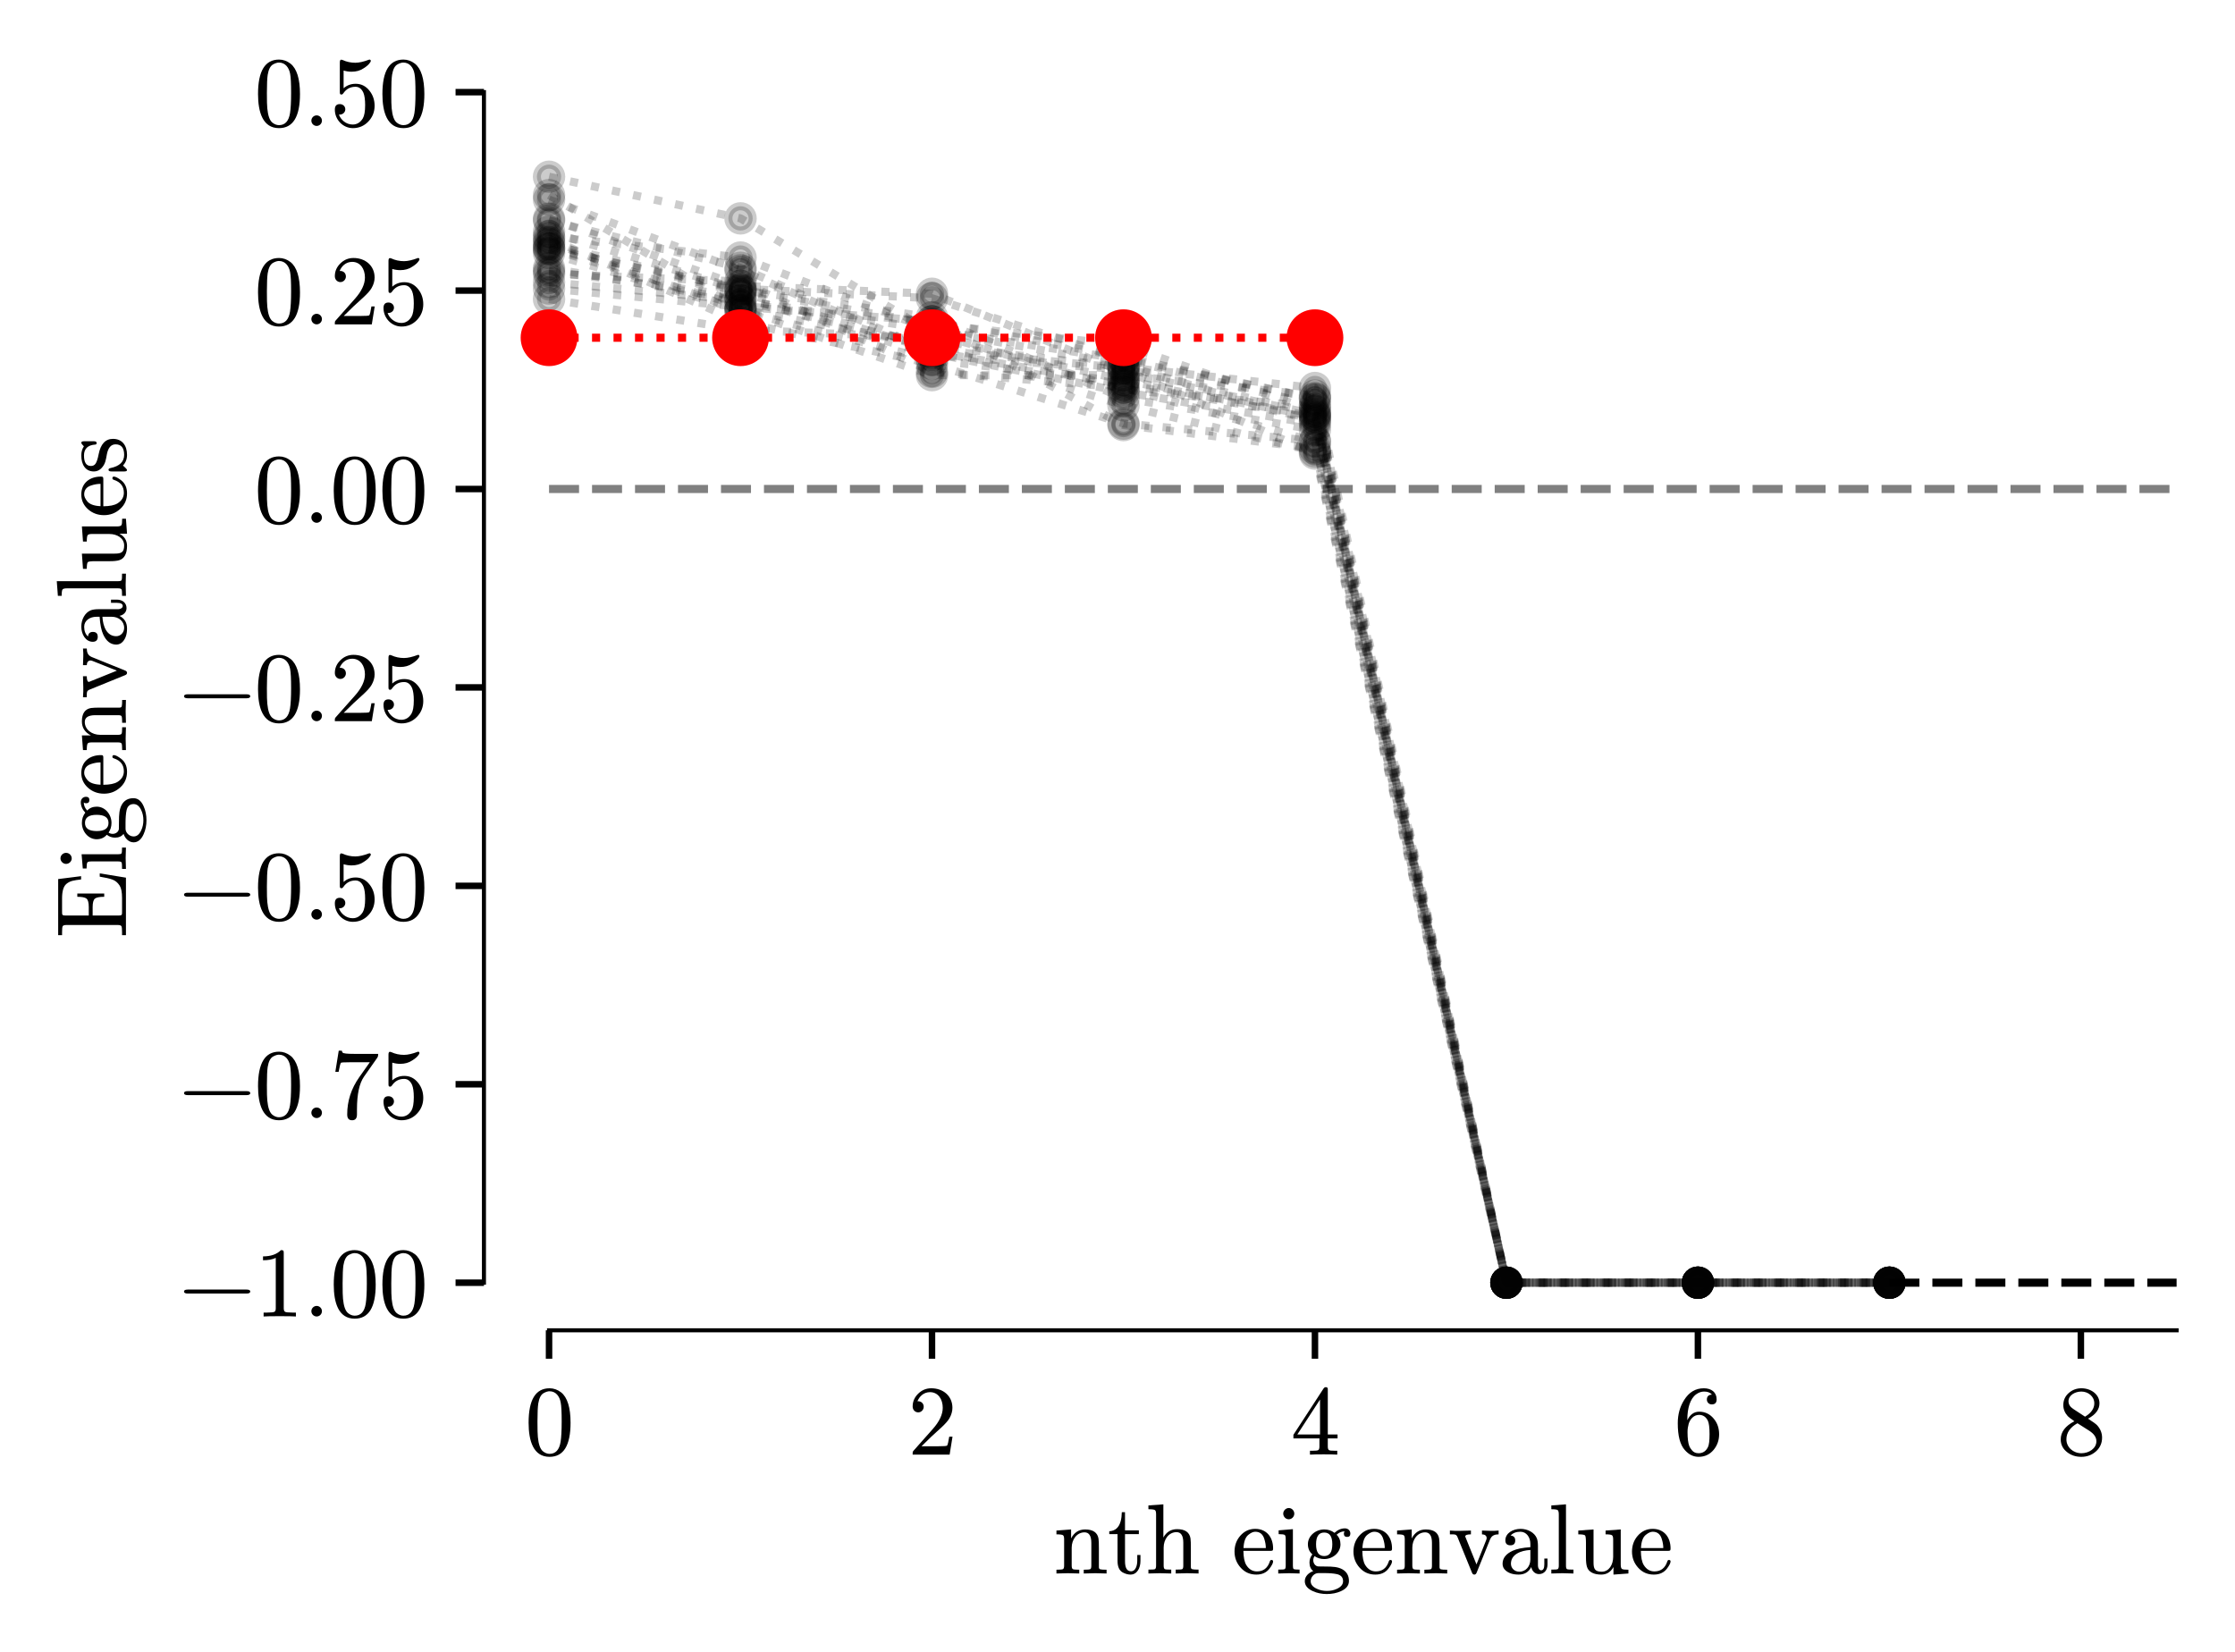 <?xml version="1.0" encoding="utf-8" standalone="no"?>
<!DOCTYPE svg PUBLIC "-//W3C//DTD SVG 1.1//EN"
  "http://www.w3.org/Graphics/SVG/1.1/DTD/svg11.dtd">
<svg xmlns:xlink="http://www.w3.org/1999/xlink" width="275.579pt" height="203.699pt" viewBox="0 0 275.579 203.699" xmlns="http://www.w3.org/2000/svg" version="1.1">
 <defs>
  <style type="text/css">*{stroke-linejoin: round; stroke-linecap: butt}</style>
 </defs>
 <g id="figure_1">
  <g id="patch_1">
   <path d="M 0 203.699 
L 275.579 203.699 
L 275.579 0 
L 0 0 
L 0 203.699 
z
" style="fill: none"/>
  </g>
  <g id="axes_1">
   <g id="patch_2">
    <path d="M 67.698 158.17 
L 268.379 158.17 
L 268.379 11.364 
L 67.698 11.364 
L 67.698 158.17 
z
" style="fill: none"/>
   </g>
   <g id="matplotlib.axis_1">
    <g id="xtick_1">
     <g id="line2d_1">
      <defs>
       <path id="m995abdc256" d="M 0 0 
L 0 3.5 
" style="stroke: #000000; stroke-width: 0.8"/>
      </defs>
      <g>
       <use xlink:href="#m995abdc256" x="67.698" y="164.042" style="stroke: #000000; stroke-width: 0.8"/>
      </g>
     </g>
     <g id="text_1">
      <!-- 0 -->
      <g transform="translate(64.698 179.371) scale(0.12 -0.12)">
       <defs>
        <path id="NewCM10-Book-30" d="M 1594 -141 
C 2496 -141 2944 589 2944 2048 
C 2944 3027 2739 3680 2336 4000 
C 2112 4173 1862 4262 1600 4262 
C 698 4262 250 3526 250 2048 
C 250 870 563 -141 1594 -141 
z
M 2310 3354 
C 2355 3130 2374 2720 2374 2125 
C 2374 1536 2349 1101 2304 819 
C 2221 307 1984 51 1594 51 
C 1446 51 1299 109 1165 218 
C 992 365 890 666 845 1126 
C 826 1286 819 1619 819 2125 
C 819 2682 838 3072 870 3283 
C 928 3635 1043 3859 1222 3955 
C 1363 4032 1485 4070 1594 4070 
C 2010 4070 2240 3731 2310 3354 
z
" transform="scale(0.016)"/>
       </defs>
       <use xlink:href="#NewCM10-Book-30"/>
      </g>
     </g>
    </g>
    <g id="xtick_2">
     <g id="line2d_2">
      <g>
       <use xlink:href="#m995abdc256" x="114.917" y="164.042" style="stroke: #000000; stroke-width: 0.8"/>
      </g>
     </g>
     <g id="text_2">
      <!-- 2 -->
      <g transform="translate(111.917 179.371) scale(0.12 -0.12)">
       <defs>
        <path id="NewCM10-Book-32" d="M 1517 4262 
C 1190 4262 915 4147 678 3917 
C 442 3686 320 3418 320 3091 
C 320 2874 480 2714 678 2714 
C 870 2714 1030 2880 1030 3072 
C 1030 3283 877 3430 672 3430 
C 653 3430 640 3430 627 3424 
C 749 3738 1030 4013 1434 4013 
C 1958 4013 2253 3558 2253 3008 
C 2253 2579 2035 2118 1600 1632 
L 397 275 
C 314 179 320 186 320 0 
L 2694 0 
L 2880 1152 
L 2669 1152 
C 2618 826 2573 640 2534 582 
C 2502 550 2310 538 1958 538 
L 890 538 
L 1510 1146 
C 1946 1555 2496 1997 2682 2336 
C 2810 2560 2874 2784 2874 3008 
C 2874 3763 2285 4262 1517 4262 
z
" transform="scale(0.016)"/>
       </defs>
       <use xlink:href="#NewCM10-Book-32"/>
      </g>
     </g>
    </g>
    <g id="xtick_3">
     <g id="line2d_3">
      <g>
       <use xlink:href="#m995abdc256" x="162.136" y="164.042" style="stroke: #000000; stroke-width: 0.8"/>
      </g>
     </g>
     <g id="text_3">
      <!-- 4 -->
      <g transform="translate(159.136 179.371) scale(0.12 -0.12)">
       <defs>
        <path id="NewCM10-Book-34" d="M 2259 4333 
C 2202 4333 2150 4301 2112 4243 
L 179 1274 
L 179 1043 
L 1850 1043 
L 1850 518 
C 1850 403 1824 326 1779 294 
C 1734 262 1613 250 1402 250 
L 1242 250 
L 1242 0 
C 1427 13 1722 19 2118 19 
C 2515 19 2810 13 2995 0 
L 2995 250 
L 2835 250 
C 2624 250 2502 262 2458 294 
C 2413 326 2387 403 2387 518 
L 2387 1043 
L 3014 1043 
L 3014 1293 
L 2387 1293 
L 2387 4224 
C 2387 4288 2342 4333 2259 4333 
z
M 1888 3539 
L 1888 1293 
L 429 1293 
L 1888 3539 
z
" transform="scale(0.016)"/>
       </defs>
       <use xlink:href="#NewCM10-Book-34"/>
      </g>
     </g>
    </g>
    <g id="xtick_4">
     <g id="line2d_4">
      <g>
       <use xlink:href="#m995abdc256" x="209.355" y="164.042" style="stroke: #000000; stroke-width: 0.8"/>
      </g>
     </g>
     <g id="text_4">
      <!-- 6 -->
      <g transform="translate(206.355 179.371) scale(0.12 -0.12)">
       <defs>
        <path id="NewCM10-Book-36" d="M 2451 3226 
C 2662 3226 2765 3334 2765 3552 
C 2765 4013 2419 4262 1946 4262 
C 1414 4262 992 4013 678 3507 
C 403 3072 269 2579 269 2022 
C 269 1210 416 640 717 301 
C 973 6 1267 -141 1606 -141 
C 1997 -141 2317 6 2566 301 
C 2803 582 2925 922 2925 1312 
C 2925 1702 2810 2035 2579 2310 
C 2336 2605 2022 2758 1645 2758 
C 1312 2758 1056 2573 883 2214 
L 883 2253 
C 883 2976 1062 3590 1446 3872 
C 1613 3994 1786 4051 1958 4051 
C 2189 4051 2355 3987 2464 3853 
C 2246 3853 2138 3731 2138 3539 
C 2138 3360 2272 3226 2451 3226 
z
M 2202 2176 
C 2272 2029 2310 1741 2310 1318 
C 2310 902 2278 627 2208 486 
C 2080 224 1882 90 1606 90 
C 1421 90 1280 154 1178 282 
C 1094 384 1037 474 1011 544 
C 934 742 896 1043 896 1453 
C 896 1632 922 1805 966 1965 
C 1050 2266 1286 2554 1638 2554 
C 1888 2554 2080 2426 2202 2176 
z
" transform="scale(0.016)"/>
       </defs>
       <use xlink:href="#NewCM10-Book-36"/>
      </g>
     </g>
    </g>
    <g id="xtick_5">
     <g id="line2d_5">
      <g>
       <use xlink:href="#m995abdc256" x="256.574" y="164.042" style="stroke: #000000; stroke-width: 0.8"/>
      </g>
     </g>
     <g id="text_5">
      <!-- 8 -->
      <g transform="translate(253.574 179.371) scale(0.12 -0.12)">
       <defs>
        <path id="NewCM10-Book-38" d="M 1600 4262 
C 1286 4262 1011 4160 781 3955 
C 550 3750 435 3494 435 3181 
C 435 2918 531 2682 723 2470 
C 768 2419 909 2310 1146 2144 
C 563 1843 269 1453 269 979 
C 269 640 410 365 685 154 
C 941 -45 1242 -141 1594 -141 
C 1952 -141 2266 -26 2528 205 
C 2790 435 2925 736 2925 1088 
C 2925 1382 2822 1645 2611 1882 
C 2534 1965 2336 2112 2022 2310 
C 2515 2573 2758 2906 2758 3296 
C 2758 3878 2202 4262 1600 4262 
z
M 2426 3296 
C 2426 2963 2227 2675 1830 2438 
L 1069 2938 
C 870 3066 768 3232 768 3430 
C 768 3814 1184 4051 1594 4051 
C 2035 4051 2426 3738 2426 3296 
z
M 1600 90 
C 1075 90 634 467 634 979 
C 634 1408 870 1754 1344 2016 
L 2099 1536 
C 2406 1338 2560 1114 2560 858 
C 2560 397 2080 90 1600 90 
z
" transform="scale(0.016)"/>
       </defs>
       <use xlink:href="#NewCM10-Book-38"/>
      </g>
     </g>
    </g>
    <g id="text_6">
     <!-- nth eigenvalue -->
     <g transform="translate(129.868 194.028) scale(0.12 -0.12)">
      <defs>
       <path id="NewCM10-Book-6e" d="M 2010 2643 
C 2298 2643 2445 2419 2445 1965 
L 2445 506 
C 2445 384 2426 307 2381 282 
C 2336 256 2195 243 1958 243 
L 1958 0 
L 2694 19 
L 3424 0 
L 3424 243 
C 3219 243 3085 250 3021 269 
C 2957 288 2931 333 2931 410 
L 2931 1606 
C 2931 1907 2925 2118 2906 2240 
C 2842 2630 2554 2829 2048 2829 
C 1645 2829 1344 2637 1146 2253 
L 1146 2829 
L 205 2758 
L 205 2515 
C 435 2515 576 2496 627 2458 
C 678 2419 698 2336 698 2189 
L 698 506 
C 698 384 672 307 627 282 
C 582 256 442 243 205 243 
L 205 0 
L 941 19 
L 1670 0 
L 1670 243 
C 1434 243 1299 256 1254 282 
C 1210 307 1184 384 1184 506 
L 1184 1658 
C 1184 2176 1510 2643 2010 2643 
z
" transform="scale(0.016)"/>
       <path id="NewCM10-Book-74" d="M 2125 806 
L 2125 1190 
L 1920 1190 
L 1920 819 
C 1920 499 1805 141 1523 141 
C 1261 141 1133 358 1133 794 
L 1133 2528 
L 2022 2528 
L 2022 2771 
L 1133 2771 
L 1133 3936 
L 928 3936 
C 922 3725 902 3539 858 3373 
C 749 2950 499 2733 122 2714 
L 122 2528 
L 653 2528 
L 653 806 
C 653 429 768 186 992 64 
C 1165 -26 1325 -70 1485 -70 
C 1907 -70 2125 352 2125 806 
z
" transform="scale(0.016)"/>
       <path id="NewCM10-Book-68" d="M 2010 2656 
C 2298 2656 2445 2432 2445 1978 
L 2445 506 
C 2445 384 2426 307 2381 282 
C 2336 256 2195 250 1958 250 
L 1958 0 
L 2694 19 
L 3424 0 
L 3424 250 
C 3219 250 3085 256 3021 275 
C 2957 294 2931 339 2931 410 
L 2931 1619 
C 2931 1926 2925 2138 2906 2259 
C 2842 2650 2554 2848 2048 2848 
C 1658 2848 1363 2669 1165 2310 
L 1165 4442 
L 205 4371 
L 205 4128 
C 435 4128 576 4109 627 4070 
C 678 4032 698 3942 698 3795 
L 698 506 
C 698 384 672 307 627 282 
C 582 256 442 250 205 250 
L 205 0 
L 941 19 
L 1670 0 
L 1670 250 
C 1434 250 1299 256 1254 282 
C 1210 307 1184 384 1184 506 
L 1184 1670 
C 1184 2189 1510 2656 2010 2656 
z
" transform="scale(0.016)"/>
       <path id="NewCM10-Book-20" transform="scale(0.016)"/>
       <path id="NewCM10-Book-65" d="M 2656 1606 
C 2656 2342 2227 2867 1510 2867 
C 1126 2867 806 2720 544 2419 
C 301 2138 179 1798 179 1408 
C 179 1005 314 659 582 365 
C 851 70 1184 -70 1581 -70 
C 1946 -70 2227 58 2419 307 
C 2579 518 2656 672 2656 774 
C 2656 838 2618 870 2547 870 
C 2496 870 2464 838 2445 768 
C 2304 346 2029 134 1619 134 
C 1331 134 1107 269 934 544 
C 813 742 755 1043 749 1453 
L 2477 1453 
C 2618 1453 2656 1466 2656 1606 
z
M 2086 2234 
C 2157 2022 2189 1818 2189 1632 
L 755 1632 
C 774 2054 883 2342 1075 2490 
C 1235 2618 1376 2682 1510 2682 
C 1798 2682 1990 2534 2086 2234 
z
" transform="scale(0.016)"/>
       <path id="NewCM10-Book-69" d="M 1242 3846 
C 1242 4038 1082 4205 890 4205 
C 698 4205 531 4038 531 3846 
C 531 3654 691 3482 883 3482 
C 1082 3482 1242 3648 1242 3846 
z
M 915 19 
L 1581 0 
L 1581 250 
C 1370 250 1242 262 1203 288 
C 1165 314 1152 384 1152 499 
L 1152 2848 
L 237 2771 
L 237 2528 
C 448 2528 582 2509 627 2477 
C 672 2445 691 2355 691 2208 
L 691 506 
C 691 384 672 307 627 282 
C 582 256 442 250 211 250 
L 211 0 
L 915 19 
z
" transform="scale(0.016)"/>
       <path id="NewCM10-Book-67" d="M 2758 2899 
C 2515 2899 2291 2803 2086 2611 
C 1894 2758 1677 2829 1427 2829 
C 877 2829 378 2419 378 1882 
C 378 1613 474 1395 666 1229 
C 544 1075 480 902 480 704 
C 480 461 563 275 723 154 
C 454 64 179 -166 179 -493 
C 179 -768 358 -986 710 -1139 
C 979 -1261 1274 -1318 1594 -1318 
C 1920 -1318 2221 -1261 2490 -1139 
C 2842 -986 3014 -768 3014 -480 
C 3014 -141 2874 109 2592 269 
C 2298 429 1971 448 1498 448 
C 1216 448 1062 448 1030 454 
C 851 480 723 653 723 851 
C 723 947 749 1037 806 1114 
C 986 992 1190 928 1427 928 
C 1978 928 2470 1338 2470 1875 
C 2470 2125 2387 2330 2221 2490 
C 2381 2637 2554 2707 2739 2707 
C 2707 2675 2688 2624 2688 2560 
C 2688 2419 2758 2349 2899 2349 
C 3034 2349 3104 2419 3104 2566 
C 3104 2765 2950 2899 2758 2899 
z
M 1427 2630 
C 1773 2630 1946 2381 1946 1882 
C 1946 1376 1773 1120 1427 1120 
C 1075 1120 902 1370 902 1875 
C 902 2381 1075 2630 1427 2630 
z
M 1050 26 
L 1421 26 
C 1754 26 2022 6 2227 -38 
C 2502 -96 2637 -250 2637 -493 
C 2637 -698 2509 -858 2253 -979 
C 2054 -1075 1837 -1120 1600 -1120 
C 1370 -1120 1152 -1075 947 -979 
C 685 -858 557 -698 557 -493 
C 557 -224 787 26 1050 26 
z
" transform="scale(0.016)"/>
       <path id="NewCM10-Book-76" d="M 2483 2266 
C 2483 2234 2470 2189 2445 2125 
L 1830 582 
L 1146 2278 
C 1120 2336 1107 2368 1107 2374 
C 1107 2470 1229 2515 1472 2515 
L 1472 2758 
L 755 2739 
C 602 2733 390 2739 122 2758 
L 122 2515 
C 480 2515 538 2528 627 2298 
L 1536 64 
C 1568 -26 1619 -70 1690 -70 
C 1760 -70 1811 -26 1843 64 
L 2669 2106 
C 2694 2176 2720 2234 2752 2285 
C 2842 2438 3008 2515 3251 2515 
L 3251 2758 
C 3040 2739 2874 2733 2752 2739 
L 2182 2758 
L 2182 2515 
C 2368 2509 2483 2432 2483 2266 
z
" transform="scale(0.016)"/>
       <path id="NewCM10-Book-61" d="M 3091 582 
L 3091 960 
L 2886 960 
L 2886 582 
C 2886 333 2816 205 2682 205 
C 2554 205 2477 365 2477 493 
L 2477 1754 
C 2477 1978 2451 2144 2406 2259 
C 2253 2637 1811 2867 1363 2867 
C 870 2867 384 2592 384 2131 
C 384 1920 493 1811 704 1811 
C 915 1811 1018 1914 1018 2125 
C 1018 2310 922 2419 723 2438 
C 864 2598 1075 2682 1350 2682 
C 1747 2682 1990 2317 1990 1901 
L 1990 1690 
C 1491 1658 1114 1581 851 1459 
C 422 1261 205 986 205 621 
C 205 454 269 314 390 205 
C 595 19 877 -70 1235 -70 
C 1613 -70 1882 90 2048 416 
C 2093 173 2272 -38 2547 -38 
C 2886 -38 3091 230 3091 582 
z
M 1280 115 
C 986 115 742 333 742 627 
C 742 1222 1363 1478 1990 1510 
L 1990 902 
C 1990 474 1709 115 1280 115 
z
" transform="scale(0.016)"/>
       <path id="NewCM10-Book-6c" d="M 922 19 
L 1632 0 
L 1632 250 
C 1402 250 1261 256 1216 282 
C 1171 307 1152 384 1152 506 
L 1152 4442 
L 211 4371 
L 211 4128 
C 435 4128 576 4109 621 4070 
C 666 4032 691 3942 691 3795 
L 691 506 
C 691 384 666 307 621 282 
C 576 256 442 250 211 250 
L 211 0 
L 922 19 
z
" transform="scale(0.016)"/>
       <path id="NewCM10-Book-75" d="M 1709 115 
C 1267 115 1184 301 1184 717 
L 1184 2829 
L 205 2758 
L 205 2515 
C 454 2515 602 2490 640 2445 
C 678 2400 698 2240 698 1958 
L 698 1018 
C 698 768 717 576 762 429 
C 858 96 1210 -70 1677 -70 
C 2022 -70 2285 90 2464 416 
L 2464 -70 
L 3424 0 
L 3424 243 
C 3194 243 3059 256 3008 294 
C 2957 333 2931 422 2931 570 
L 2931 2829 
L 1958 2758 
L 1958 2515 
C 2182 2515 2317 2496 2368 2458 
C 2419 2419 2445 2336 2445 2189 
L 2445 1069 
C 2445 563 2176 115 1709 115 
z
" transform="scale(0.016)"/>
      </defs>
      <use xlink:href="#NewCM10-Book-6e"/>
      <use xlink:href="#NewCM10-Book-74" x="55.6"/>
      <use xlink:href="#NewCM10-Book-68" x="94.5"/>
      <use xlink:href="#NewCM10-Book-20" x="150.1"/>
      <use xlink:href="#NewCM10-Book-65" x="183.4"/>
      <use xlink:href="#NewCM10-Book-69" x="227.8"/>
      <use xlink:href="#NewCM10-Book-67" x="255.6"/>
      <use xlink:href="#NewCM10-Book-65" x="305.6"/>
      <use xlink:href="#NewCM10-Book-6e" x="350"/>
      <use xlink:href="#NewCM10-Book-76" x="405.6"/>
      <use xlink:href="#NewCM10-Book-61" x="458.4"/>
      <use xlink:href="#NewCM10-Book-6c" x="508.4"/>
      <use xlink:href="#NewCM10-Book-75" x="536.2"/>
      <use xlink:href="#NewCM10-Book-65" x="591.8"/>
     </g>
    </g>
   </g>
   <g id="matplotlib.axis_2">
    <g id="ytick_1">
     <g id="line2d_6">
      <defs>
       <path id="maa4a2633a5" d="M 0 0 
L -3.5 0 
" style="stroke: #000000; stroke-width: 0.8"/>
      </defs>
      <g>
       <use xlink:href="#maa4a2633a5" x="59.671" y="158.17" style="stroke: #000000; stroke-width: 0.8"/>
      </g>
     </g>
     <g id="text_7">
      <!-- −1.00 -->
      <g transform="translate(22 162.334) scale(0.12 -0.12)">
       <defs>
        <path id="NewCM10-Book-2212" d="M 4371 1472 
C 4531 1472 4614 1517 4614 1600 
C 4614 1683 4538 1728 4378 1728 
L 595 1728 
C 435 1728 358 1683 358 1600 
C 358 1517 442 1472 602 1472 
L 4371 1472 
z
" transform="scale(0.016)"/>
        <path id="NewCM10-Book-31" d="M 1722 4262 
C 1459 3994 1075 3859 570 3859 
L 570 3610 
C 902 3610 1178 3661 1389 3763 
L 1389 525 
C 1389 410 1363 333 1306 301 
C 1248 269 1088 250 832 250 
L 608 250 
L 608 0 
C 768 13 1114 19 1645 19 
C 2176 19 2522 13 2682 0 
L 2682 250 
L 2458 250 
C 2195 250 2035 269 1984 301 
C 1933 333 1901 410 1901 525 
L 1901 4070 
C 1901 4224 1888 4262 1722 4262 
z
" transform="scale(0.016)"/>
        <path id="NewCM10-Book-2e" d="M 1229 339 
C 1229 525 1075 678 890 678 
C 704 678 550 525 550 339 
C 550 154 704 0 890 0 
C 1075 0 1229 154 1229 339 
z
" transform="scale(0.016)"/>
       </defs>
       <use xlink:href="#NewCM10-Book-2212"/>
       <use xlink:href="#NewCM10-Book-31" x="77.8"/>
       <use xlink:href="#NewCM10-Book-2e" x="127.8"/>
       <use xlink:href="#NewCM10-Book-30" x="155.6"/>
       <use xlink:href="#NewCM10-Book-30" x="205.6"/>
      </g>
     </g>
    </g>
    <g id="ytick_2">
     <g id="line2d_7">
      <g>
       <use xlink:href="#maa4a2633a5" x="59.671" y="133.702" style="stroke: #000000; stroke-width: 0.8"/>
      </g>
     </g>
     <g id="text_8">
      <!-- −0.75 -->
      <g transform="translate(22 137.867) scale(0.12 -0.12)">
       <defs>
        <path id="NewCM10-Book-37" d="M 3040 3866 
C 3085 3923 3104 4006 3104 4122 
L 1555 4122 
C 1114 4122 864 4147 819 4205 
C 800 4224 781 4269 768 4326 
L 570 4326 
L 352 2970 
L 563 2970 
C 627 3328 678 3520 717 3552 
C 736 3571 934 3584 1312 3584 
L 2566 3584 
L 1888 2624 
C 1370 1888 1114 1094 1114 230 
C 1114 -19 1216 -141 1427 -141 
C 1638 -141 1741 -19 1741 230 
L 1741 557 
C 1741 1530 1894 2234 2195 2662 
L 3040 3866 
z
" transform="scale(0.016)"/>
        <path id="NewCM10-Book-35" d="M 755 2016 
C 787 2016 826 2042 858 2086 
C 1050 2374 1312 2515 1645 2515 
C 1869 2515 2042 2387 2157 2125 
C 2227 1952 2266 1690 2266 1338 
C 2266 934 2214 653 2118 486 
C 1958 224 1741 90 1466 90 
C 1037 90 698 397 582 730 
C 602 723 614 730 640 730 
C 832 730 992 877 992 1069 
C 992 1267 832 1402 640 1402 
C 416 1402 320 1280 320 1043 
C 320 403 838 -141 1478 -141 
C 1869 -141 2202 0 2470 282 
C 2739 563 2874 902 2874 1293 
C 2874 1664 2765 1984 2547 2259 
C 2310 2560 2016 2707 1658 2707 
C 1357 2707 1094 2611 883 2419 
L 883 3558 
C 1056 3507 1222 3482 1395 3482 
C 1690 3482 1946 3552 2163 3699 
C 2362 3821 2496 3942 2573 4058 
C 2611 4109 2630 4147 2630 4166 
C 2630 4230 2598 4262 2534 4262 
C 2182 4128 1882 4058 1638 4058 
C 1350 4058 1075 4115 813 4237 
C 781 4250 755 4256 730 4256 
C 672 4256 640 4198 640 4077 
L 640 2208 
C 640 2074 640 2016 755 2016 
z
" transform="scale(0.016)"/>
       </defs>
       <use xlink:href="#NewCM10-Book-2212"/>
       <use xlink:href="#NewCM10-Book-30" x="77.8"/>
       <use xlink:href="#NewCM10-Book-2e" x="127.8"/>
       <use xlink:href="#NewCM10-Book-37" x="155.6"/>
       <use xlink:href="#NewCM10-Book-35" x="205.6"/>
      </g>
     </g>
    </g>
    <g id="ytick_3">
     <g id="line2d_8">
      <g>
       <use xlink:href="#maa4a2633a5" x="59.671" y="109.235" style="stroke: #000000; stroke-width: 0.8"/>
      </g>
     </g>
     <g id="text_9">
      <!-- −0.50 -->
      <g transform="translate(22 113.399) scale(0.12 -0.12)">
       <use xlink:href="#NewCM10-Book-2212"/>
       <use xlink:href="#NewCM10-Book-30" x="77.8"/>
       <use xlink:href="#NewCM10-Book-2e" x="127.8"/>
       <use xlink:href="#NewCM10-Book-35" x="155.6"/>
       <use xlink:href="#NewCM10-Book-30" x="205.6"/>
      </g>
     </g>
    </g>
    <g id="ytick_4">
     <g id="line2d_9">
      <g>
       <use xlink:href="#maa4a2633a5" x="59.671" y="84.767" style="stroke: #000000; stroke-width: 0.8"/>
      </g>
     </g>
     <g id="text_10">
      <!-- −0.25 -->
      <g transform="translate(22 88.931) scale(0.12 -0.12)">
       <use xlink:href="#NewCM10-Book-2212"/>
       <use xlink:href="#NewCM10-Book-30" x="77.8"/>
       <use xlink:href="#NewCM10-Book-2e" x="127.8"/>
       <use xlink:href="#NewCM10-Book-32" x="155.6"/>
       <use xlink:href="#NewCM10-Book-35" x="205.6"/>
      </g>
     </g>
    </g>
    <g id="ytick_5">
     <g id="line2d_10">
      <g>
       <use xlink:href="#maa4a2633a5" x="59.671" y="60.299" style="stroke: #000000; stroke-width: 0.8"/>
      </g>
     </g>
     <g id="text_11">
      <!-- 0.00 -->
      <g transform="translate(31.336 64.464) scale(0.12 -0.12)">
       <use xlink:href="#NewCM10-Book-30"/>
       <use xlink:href="#NewCM10-Book-2e" x="50"/>
       <use xlink:href="#NewCM10-Book-30" x="77.8"/>
       <use xlink:href="#NewCM10-Book-30" x="127.8"/>
      </g>
     </g>
    </g>
    <g id="ytick_6">
     <g id="line2d_11">
      <g>
       <use xlink:href="#maa4a2633a5" x="59.671" y="35.832" style="stroke: #000000; stroke-width: 0.8"/>
      </g>
     </g>
     <g id="text_12">
      <!-- 0.25 -->
      <g transform="translate(31.336 39.996) scale(0.12 -0.12)">
       <use xlink:href="#NewCM10-Book-30"/>
       <use xlink:href="#NewCM10-Book-2e" x="50"/>
       <use xlink:href="#NewCM10-Book-32" x="77.8"/>
       <use xlink:href="#NewCM10-Book-35" x="127.8"/>
      </g>
     </g>
    </g>
    <g id="ytick_7">
     <g id="line2d_12">
      <g>
       <use xlink:href="#maa4a2633a5" x="59.671" y="11.364" style="stroke: #000000; stroke-width: 0.8"/>
      </g>
     </g>
     <g id="text_13">
      <!-- 0.50 -->
      <g transform="translate(31.336 15.529) scale(0.12 -0.12)">
       <use xlink:href="#NewCM10-Book-30"/>
       <use xlink:href="#NewCM10-Book-2e" x="50"/>
       <use xlink:href="#NewCM10-Book-35" x="77.8"/>
       <use xlink:href="#NewCM10-Book-30" x="127.8"/>
      </g>
     </g>
    </g>
    <g id="text_14">
     <!-- Eigenvalues -->
     <g transform="translate(15.529 115.72) rotate(-90) scale(0.12 -0.12)">
      <defs>
       <path id="NewCM10-Book-45" d="M 1472 474 
L 1472 2138 
L 2016 2138 
C 2304 2138 2483 2086 2560 1990 
C 2637 1894 2675 1696 2675 1395 
L 2886 1395 
L 2886 3123 
L 2675 3123 
C 2675 2822 2637 2630 2560 2534 
C 2483 2438 2304 2387 2016 2387 
L 1472 2387 
L 1472 3878 
C 1472 4109 1510 4102 1760 4102 
L 2573 4102 
C 3034 4102 3341 4013 3501 3827 
C 3706 3578 3731 3347 3789 2880 
L 4000 2880 
L 3814 4352 
L 211 4352 
L 211 4102 
L 390 4102 
C 614 4102 749 4090 794 4058 
C 838 4026 864 3949 864 3834 
L 864 518 
C 864 403 838 326 794 294 
C 749 262 614 250 390 250 
L 211 250 
L 211 0 
L 3904 0 
L 4179 1683 
L 3968 1683 
C 3910 1331 3853 1062 3782 870 
C 3712 678 3584 525 3392 403 
C 3232 301 2970 250 2598 250 
L 1760 250 
C 1510 250 1472 243 1472 474 
z
" transform="scale(0.016)"/>
       <path id="NewCM10-Book-73" d="M 2304 832 
C 2304 1318 1971 1626 1312 1754 
C 1011 1811 813 1882 710 1952 
C 608 2022 563 2125 563 2246 
C 563 2547 787 2694 1235 2694 
C 1670 2694 1907 2451 1939 1958 
C 1946 1907 1978 1882 2042 1882 
C 2112 1882 2150 1939 2150 2054 
L 2150 2688 
C 2150 2810 2118 2867 2054 2867 
C 1984 2867 1888 2752 1824 2701 
C 1664 2810 1466 2867 1235 2867 
C 666 2867 211 2611 211 2067 
C 211 1850 301 1664 486 1517 
C 710 1331 922 1293 1325 1222 
C 1741 1139 1952 954 1952 666 
C 1952 301 1728 115 1274 115 
C 832 115 550 410 429 992 
C 410 1075 378 1120 320 1120 
C 250 1120 211 1056 211 934 
L 211 109 
C 211 -13 243 -70 307 -70 
C 326 -70 352 -51 403 -6 
C 518 96 474 77 589 192 
C 774 19 1005 -70 1274 -70 
C 1882 -70 2304 243 2304 832 
z
" transform="scale(0.016)"/>
      </defs>
      <use xlink:href="#NewCM10-Book-45"/>
      <use xlink:href="#NewCM10-Book-69" x="68.1"/>
      <use xlink:href="#NewCM10-Book-67" x="95.9"/>
      <use xlink:href="#NewCM10-Book-65" x="145.9"/>
      <use xlink:href="#NewCM10-Book-6e" x="190.3"/>
      <use xlink:href="#NewCM10-Book-76" x="245.9"/>
      <use xlink:href="#NewCM10-Book-61" x="298.7"/>
      <use xlink:href="#NewCM10-Book-6c" x="348.7"/>
      <use xlink:href="#NewCM10-Book-75" x="376.5"/>
      <use xlink:href="#NewCM10-Book-65" x="432.1"/>
      <use xlink:href="#NewCM10-Book-73" x="476.5"/>
     </g>
    </g>
   </g>
   <g id="line2d_13">
    <path d="M 67.698 60.299 
L 268.379 60.299 
" clip-path="url(#p05ac0fa1a3)" style="fill: none; stroke-dasharray: 3.7,1.6; stroke-dashoffset: 0; stroke: #808080"/>
   </g>
   <g id="line2d_14">
    <path d="M 67.698 31.203 
L 91.308 38.241 
L 114.917 46.261 
L 138.527 46.261 
L 162.136 48.78 
L 185.746 158.17 
L 209.355 158.17 
L 232.965 158.17 
" style="fill: none; stroke-dasharray: 1,1.65; stroke-dashoffset: 0; stroke: #000000; stroke-opacity: 0.2"/>
    <defs>
     <path id="md6b86d49e3" d="M 0 1.5 
C 0.398 1.5 0.779 1.342 1.061 1.061 
C 1.342 0.779 1.5 0.398 1.5 0 
C 1.5 -0.398 1.342 -0.779 1.061 -1.061 
C 0.779 -1.342 0.398 -1.5 0 -1.5 
C -0.398 -1.5 -0.779 -1.342 -1.061 -1.061 
C -1.342 -0.779 -1.5 -0.398 -1.5 0 
C -1.5 0.398 -1.342 0.779 -1.061 1.061 
C -0.779 1.342 -0.398 1.5 0 1.5 
z
" style="stroke: #000000; stroke-opacity: 0.2"/>
    </defs>
    <g>
     <use xlink:href="#md6b86d49e3" x="67.698" y="31.203" style="fill-opacity: 0.2; stroke: #000000; stroke-opacity: 0.2"/>
     <use xlink:href="#md6b86d49e3" x="91.308" y="38.241" style="fill-opacity: 0.2; stroke: #000000; stroke-opacity: 0.2"/>
     <use xlink:href="#md6b86d49e3" x="114.917" y="46.261" style="fill-opacity: 0.2; stroke: #000000; stroke-opacity: 0.2"/>
     <use xlink:href="#md6b86d49e3" x="138.527" y="46.261" style="fill-opacity: 0.2; stroke: #000000; stroke-opacity: 0.2"/>
     <use xlink:href="#md6b86d49e3" x="162.136" y="48.78" style="fill-opacity: 0.2; stroke: #000000; stroke-opacity: 0.2"/>
     <use xlink:href="#md6b86d49e3" x="185.746" y="158.17" style="fill-opacity: 0.2; stroke: #000000; stroke-opacity: 0.2"/>
     <use xlink:href="#md6b86d49e3" x="209.355" y="158.17" style="fill-opacity: 0.2; stroke: #000000; stroke-opacity: 0.2"/>
     <use xlink:href="#md6b86d49e3" x="232.965" y="158.17" style="fill-opacity: 0.2; stroke: #000000; stroke-opacity: 0.2"/>
    </g>
   </g>
   <g id="line2d_15">
    <path d="M 67.698 27.201 
L 91.308 33.019 
L 114.917 43.357 
L 138.527 47.425 
L 162.136 51.347 
L 185.746 158.17 
L 209.355 158.17 
L 232.965 158.17 
" style="fill: none; stroke-dasharray: 1,1.65; stroke-dashoffset: 0; stroke: #000000; stroke-opacity: 0.2"/>
    <g>
     <use xlink:href="#md6b86d49e3" x="67.698" y="27.201" style="fill-opacity: 0.2; stroke: #000000; stroke-opacity: 0.2"/>
     <use xlink:href="#md6b86d49e3" x="91.308" y="33.019" style="fill-opacity: 0.2; stroke: #000000; stroke-opacity: 0.2"/>
     <use xlink:href="#md6b86d49e3" x="114.917" y="43.357" style="fill-opacity: 0.2; stroke: #000000; stroke-opacity: 0.2"/>
     <use xlink:href="#md6b86d49e3" x="138.527" y="47.425" style="fill-opacity: 0.2; stroke: #000000; stroke-opacity: 0.2"/>
     <use xlink:href="#md6b86d49e3" x="162.136" y="51.347" style="fill-opacity: 0.2; stroke: #000000; stroke-opacity: 0.2"/>
     <use xlink:href="#md6b86d49e3" x="185.746" y="158.17" style="fill-opacity: 0.2; stroke: #000000; stroke-opacity: 0.2"/>
     <use xlink:href="#md6b86d49e3" x="209.355" y="158.17" style="fill-opacity: 0.2; stroke: #000000; stroke-opacity: 0.2"/>
     <use xlink:href="#md6b86d49e3" x="232.965" y="158.17" style="fill-opacity: 0.2; stroke: #000000; stroke-opacity: 0.2"/>
    </g>
   </g>
   <g id="line2d_16">
    <path d="M 67.698 29.135 
L 91.308 31.759 
L 114.917 40.694 
L 138.527 44.301 
L 162.136 49.923 
L 185.746 158.17 
L 209.355 158.17 
L 232.965 158.17 
" style="fill: none; stroke-dasharray: 1,1.65; stroke-dashoffset: 0; stroke: #000000; stroke-opacity: 0.2"/>
    <g>
     <use xlink:href="#md6b86d49e3" x="67.698" y="29.135" style="fill-opacity: 0.2; stroke: #000000; stroke-opacity: 0.2"/>
     <use xlink:href="#md6b86d49e3" x="91.308" y="31.759" style="fill-opacity: 0.2; stroke: #000000; stroke-opacity: 0.2"/>
     <use xlink:href="#md6b86d49e3" x="114.917" y="40.694" style="fill-opacity: 0.2; stroke: #000000; stroke-opacity: 0.2"/>
     <use xlink:href="#md6b86d49e3" x="138.527" y="44.301" style="fill-opacity: 0.2; stroke: #000000; stroke-opacity: 0.2"/>
     <use xlink:href="#md6b86d49e3" x="162.136" y="49.923" style="fill-opacity: 0.2; stroke: #000000; stroke-opacity: 0.2"/>
     <use xlink:href="#md6b86d49e3" x="185.746" y="158.17" style="fill-opacity: 0.2; stroke: #000000; stroke-opacity: 0.2"/>
     <use xlink:href="#md6b86d49e3" x="209.355" y="158.17" style="fill-opacity: 0.2; stroke: #000000; stroke-opacity: 0.2"/>
     <use xlink:href="#md6b86d49e3" x="232.965" y="158.17" style="fill-opacity: 0.2; stroke: #000000; stroke-opacity: 0.2"/>
    </g>
   </g>
   <g id="line2d_17">
    <path d="M 67.698 24.057 
L 91.308 38.133 
L 114.917 42.61 
L 138.527 49.983 
L 162.136 55.682 
L 185.746 158.17 
L 209.355 158.17 
L 232.965 158.17 
" style="fill: none; stroke-dasharray: 1,1.65; stroke-dashoffset: 0; stroke: #000000; stroke-opacity: 0.2"/>
    <g>
     <use xlink:href="#md6b86d49e3" x="67.698" y="24.057" style="fill-opacity: 0.2; stroke: #000000; stroke-opacity: 0.2"/>
     <use xlink:href="#md6b86d49e3" x="91.308" y="38.133" style="fill-opacity: 0.2; stroke: #000000; stroke-opacity: 0.2"/>
     <use xlink:href="#md6b86d49e3" x="114.917" y="42.61" style="fill-opacity: 0.2; stroke: #000000; stroke-opacity: 0.2"/>
     <use xlink:href="#md6b86d49e3" x="138.527" y="49.983" style="fill-opacity: 0.2; stroke: #000000; stroke-opacity: 0.2"/>
     <use xlink:href="#md6b86d49e3" x="162.136" y="55.682" style="fill-opacity: 0.2; stroke: #000000; stroke-opacity: 0.2"/>
     <use xlink:href="#md6b86d49e3" x="185.746" y="158.17" style="fill-opacity: 0.2; stroke: #000000; stroke-opacity: 0.2"/>
     <use xlink:href="#md6b86d49e3" x="209.355" y="158.17" style="fill-opacity: 0.2; stroke: #000000; stroke-opacity: 0.2"/>
     <use xlink:href="#md6b86d49e3" x="232.965" y="158.17" style="fill-opacity: 0.2; stroke: #000000; stroke-opacity: 0.2"/>
    </g>
   </g>
   <g id="line2d_18">
    <path d="M 67.698 26.958 
L 91.308 35.249 
L 114.917 36.223 
L 138.527 45.921 
L 162.136 51.1 
L 185.746 158.17 
L 209.355 158.17 
L 232.965 158.17 
" style="fill: none; stroke-dasharray: 1,1.65; stroke-dashoffset: 0; stroke: #000000; stroke-opacity: 0.2"/>
    <g>
     <use xlink:href="#md6b86d49e3" x="67.698" y="26.958" style="fill-opacity: 0.2; stroke: #000000; stroke-opacity: 0.2"/>
     <use xlink:href="#md6b86d49e3" x="91.308" y="35.249" style="fill-opacity: 0.2; stroke: #000000; stroke-opacity: 0.2"/>
     <use xlink:href="#md6b86d49e3" x="114.917" y="36.223" style="fill-opacity: 0.2; stroke: #000000; stroke-opacity: 0.2"/>
     <use xlink:href="#md6b86d49e3" x="138.527" y="45.921" style="fill-opacity: 0.2; stroke: #000000; stroke-opacity: 0.2"/>
     <use xlink:href="#md6b86d49e3" x="162.136" y="51.1" style="fill-opacity: 0.2; stroke: #000000; stroke-opacity: 0.2"/>
     <use xlink:href="#md6b86d49e3" x="185.746" y="158.17" style="fill-opacity: 0.2; stroke: #000000; stroke-opacity: 0.2"/>
     <use xlink:href="#md6b86d49e3" x="209.355" y="158.17" style="fill-opacity: 0.2; stroke: #000000; stroke-opacity: 0.2"/>
     <use xlink:href="#md6b86d49e3" x="232.965" y="158.17" style="fill-opacity: 0.2; stroke: #000000; stroke-opacity: 0.2"/>
    </g>
   </g>
   <g id="line2d_19">
    <path d="M 67.698 33.439 
L 91.308 36.538 
L 114.917 43.779 
L 138.527 45.561 
L 162.136 55.927 
L 185.746 158.17 
L 209.355 158.17 
L 232.965 158.17 
" style="fill: none; stroke-dasharray: 1,1.65; stroke-dashoffset: 0; stroke: #000000; stroke-opacity: 0.2"/>
    <g>
     <use xlink:href="#md6b86d49e3" x="67.698" y="33.439" style="fill-opacity: 0.2; stroke: #000000; stroke-opacity: 0.2"/>
     <use xlink:href="#md6b86d49e3" x="91.308" y="36.538" style="fill-opacity: 0.2; stroke: #000000; stroke-opacity: 0.2"/>
     <use xlink:href="#md6b86d49e3" x="114.917" y="43.779" style="fill-opacity: 0.2; stroke: #000000; stroke-opacity: 0.2"/>
     <use xlink:href="#md6b86d49e3" x="138.527" y="45.561" style="fill-opacity: 0.2; stroke: #000000; stroke-opacity: 0.2"/>
     <use xlink:href="#md6b86d49e3" x="162.136" y="55.927" style="fill-opacity: 0.2; stroke: #000000; stroke-opacity: 0.2"/>
     <use xlink:href="#md6b86d49e3" x="185.746" y="158.17" style="fill-opacity: 0.2; stroke: #000000; stroke-opacity: 0.2"/>
     <use xlink:href="#md6b86d49e3" x="209.355" y="158.17" style="fill-opacity: 0.2; stroke: #000000; stroke-opacity: 0.2"/>
     <use xlink:href="#md6b86d49e3" x="232.965" y="158.17" style="fill-opacity: 0.2; stroke: #000000; stroke-opacity: 0.2"/>
    </g>
   </g>
   <g id="line2d_20">
    <path d="M 67.698 21.794 
L 91.308 26.928 
L 114.917 41.01 
L 138.527 48.045 
L 162.136 50.158 
L 185.746 158.17 
L 209.355 158.17 
L 232.965 158.17 
" style="fill: none; stroke-dasharray: 1,1.65; stroke-dashoffset: 0; stroke: #000000; stroke-opacity: 0.2"/>
    <g>
     <use xlink:href="#md6b86d49e3" x="67.698" y="21.794" style="fill-opacity: 0.2; stroke: #000000; stroke-opacity: 0.2"/>
     <use xlink:href="#md6b86d49e3" x="91.308" y="26.928" style="fill-opacity: 0.2; stroke: #000000; stroke-opacity: 0.2"/>
     <use xlink:href="#md6b86d49e3" x="114.917" y="41.01" style="fill-opacity: 0.2; stroke: #000000; stroke-opacity: 0.2"/>
     <use xlink:href="#md6b86d49e3" x="138.527" y="48.045" style="fill-opacity: 0.2; stroke: #000000; stroke-opacity: 0.2"/>
     <use xlink:href="#md6b86d49e3" x="162.136" y="50.158" style="fill-opacity: 0.2; stroke: #000000; stroke-opacity: 0.2"/>
     <use xlink:href="#md6b86d49e3" x="185.746" y="158.17" style="fill-opacity: 0.2; stroke: #000000; stroke-opacity: 0.2"/>
     <use xlink:href="#md6b86d49e3" x="209.355" y="158.17" style="fill-opacity: 0.2; stroke: #000000; stroke-opacity: 0.2"/>
     <use xlink:href="#md6b86d49e3" x="232.965" y="158.17" style="fill-opacity: 0.2; stroke: #000000; stroke-opacity: 0.2"/>
    </g>
   </g>
   <g id="line2d_21">
    <path d="M 67.698 30.646 
L 91.308 37.734 
L 114.917 39.616 
L 138.527 44.025 
L 162.136 49.179 
L 185.746 158.17 
L 209.355 158.17 
L 232.965 158.17 
" style="fill: none; stroke-dasharray: 1,1.65; stroke-dashoffset: 0; stroke: #000000; stroke-opacity: 0.2"/>
    <g>
     <use xlink:href="#md6b86d49e3" x="67.698" y="30.646" style="fill-opacity: 0.2; stroke: #000000; stroke-opacity: 0.2"/>
     <use xlink:href="#md6b86d49e3" x="91.308" y="37.734" style="fill-opacity: 0.2; stroke: #000000; stroke-opacity: 0.2"/>
     <use xlink:href="#md6b86d49e3" x="114.917" y="39.616" style="fill-opacity: 0.2; stroke: #000000; stroke-opacity: 0.2"/>
     <use xlink:href="#md6b86d49e3" x="138.527" y="44.025" style="fill-opacity: 0.2; stroke: #000000; stroke-opacity: 0.2"/>
     <use xlink:href="#md6b86d49e3" x="162.136" y="49.179" style="fill-opacity: 0.2; stroke: #000000; stroke-opacity: 0.2"/>
     <use xlink:href="#md6b86d49e3" x="185.746" y="158.17" style="fill-opacity: 0.2; stroke: #000000; stroke-opacity: 0.2"/>
     <use xlink:href="#md6b86d49e3" x="209.355" y="158.17" style="fill-opacity: 0.2; stroke: #000000; stroke-opacity: 0.2"/>
     <use xlink:href="#md6b86d49e3" x="232.965" y="158.17" style="fill-opacity: 0.2; stroke: #000000; stroke-opacity: 0.2"/>
    </g>
   </g>
   <g id="line2d_22">
    <path d="M 67.698 36.878 
L 91.308 40.665 
L 114.917 41.639 
L 138.527 46.849 
L 162.136 51.666 
L 185.746 158.17 
L 209.355 158.17 
L 232.965 158.17 
" style="fill: none; stroke-dasharray: 1,1.65; stroke-dashoffset: 0; stroke: #000000; stroke-opacity: 0.2"/>
    <g>
     <use xlink:href="#md6b86d49e3" x="67.698" y="36.878" style="fill-opacity: 0.2; stroke: #000000; stroke-opacity: 0.2"/>
     <use xlink:href="#md6b86d49e3" x="91.308" y="40.665" style="fill-opacity: 0.2; stroke: #000000; stroke-opacity: 0.2"/>
     <use xlink:href="#md6b86d49e3" x="114.917" y="41.639" style="fill-opacity: 0.2; stroke: #000000; stroke-opacity: 0.2"/>
     <use xlink:href="#md6b86d49e3" x="138.527" y="46.849" style="fill-opacity: 0.2; stroke: #000000; stroke-opacity: 0.2"/>
     <use xlink:href="#md6b86d49e3" x="162.136" y="51.666" style="fill-opacity: 0.2; stroke: #000000; stroke-opacity: 0.2"/>
     <use xlink:href="#md6b86d49e3" x="185.746" y="158.17" style="fill-opacity: 0.2; stroke: #000000; stroke-opacity: 0.2"/>
     <use xlink:href="#md6b86d49e3" x="209.355" y="158.17" style="fill-opacity: 0.2; stroke: #000000; stroke-opacity: 0.2"/>
     <use xlink:href="#md6b86d49e3" x="232.965" y="158.17" style="fill-opacity: 0.2; stroke: #000000; stroke-opacity: 0.2"/>
    </g>
   </g>
   <g id="line2d_23">
    <path d="M 67.698 30.751 
L 91.308 35.603 
L 114.917 36.778 
L 138.527 44.282 
L 162.136 49.093 
L 185.746 158.17 
L 209.355 158.17 
L 232.965 158.17 
" style="fill: none; stroke-dasharray: 1,1.65; stroke-dashoffset: 0; stroke: #000000; stroke-opacity: 0.2"/>
    <g>
     <use xlink:href="#md6b86d49e3" x="67.698" y="30.751" style="fill-opacity: 0.2; stroke: #000000; stroke-opacity: 0.2"/>
     <use xlink:href="#md6b86d49e3" x="91.308" y="35.603" style="fill-opacity: 0.2; stroke: #000000; stroke-opacity: 0.2"/>
     <use xlink:href="#md6b86d49e3" x="114.917" y="36.778" style="fill-opacity: 0.2; stroke: #000000; stroke-opacity: 0.2"/>
     <use xlink:href="#md6b86d49e3" x="138.527" y="44.282" style="fill-opacity: 0.2; stroke: #000000; stroke-opacity: 0.2"/>
     <use xlink:href="#md6b86d49e3" x="162.136" y="49.093" style="fill-opacity: 0.2; stroke: #000000; stroke-opacity: 0.2"/>
     <use xlink:href="#md6b86d49e3" x="185.746" y="158.17" style="fill-opacity: 0.2; stroke: #000000; stroke-opacity: 0.2"/>
     <use xlink:href="#md6b86d49e3" x="209.355" y="158.17" style="fill-opacity: 0.2; stroke: #000000; stroke-opacity: 0.2"/>
     <use xlink:href="#md6b86d49e3" x="232.965" y="158.17" style="fill-opacity: 0.2; stroke: #000000; stroke-opacity: 0.2"/>
    </g>
   </g>
   <g id="line2d_24">
    <path d="M 67.698 34.792 
L 91.308 37.021 
L 114.917 42.623 
L 138.527 45.265 
L 162.136 47.846 
L 185.746 158.17 
L 209.355 158.17 
L 232.965 158.17 
" style="fill: none; stroke-dasharray: 1,1.65; stroke-dashoffset: 0; stroke: #000000; stroke-opacity: 0.2"/>
    <g>
     <use xlink:href="#md6b86d49e3" x="67.698" y="34.792" style="fill-opacity: 0.2; stroke: #000000; stroke-opacity: 0.2"/>
     <use xlink:href="#md6b86d49e3" x="91.308" y="37.021" style="fill-opacity: 0.2; stroke: #000000; stroke-opacity: 0.2"/>
     <use xlink:href="#md6b86d49e3" x="114.917" y="42.623" style="fill-opacity: 0.2; stroke: #000000; stroke-opacity: 0.2"/>
     <use xlink:href="#md6b86d49e3" x="138.527" y="45.265" style="fill-opacity: 0.2; stroke: #000000; stroke-opacity: 0.2"/>
     <use xlink:href="#md6b86d49e3" x="162.136" y="47.846" style="fill-opacity: 0.2; stroke: #000000; stroke-opacity: 0.2"/>
     <use xlink:href="#md6b86d49e3" x="185.746" y="158.17" style="fill-opacity: 0.2; stroke: #000000; stroke-opacity: 0.2"/>
     <use xlink:href="#md6b86d49e3" x="209.355" y="158.17" style="fill-opacity: 0.2; stroke: #000000; stroke-opacity: 0.2"/>
     <use xlink:href="#md6b86d49e3" x="232.965" y="158.17" style="fill-opacity: 0.2; stroke: #000000; stroke-opacity: 0.2"/>
    </g>
   </g>
   <g id="line2d_25">
    <path d="M 67.698 33.073 
L 91.308 37.016 
L 114.917 40.656 
L 138.527 45.043 
L 162.136 51.975 
L 185.746 158.17 
L 209.355 158.17 
L 232.965 158.17 
" style="fill: none; stroke-dasharray: 1,1.65; stroke-dashoffset: 0; stroke: #000000; stroke-opacity: 0.2"/>
    <g>
     <use xlink:href="#md6b86d49e3" x="67.698" y="33.073" style="fill-opacity: 0.2; stroke: #000000; stroke-opacity: 0.2"/>
     <use xlink:href="#md6b86d49e3" x="91.308" y="37.016" style="fill-opacity: 0.2; stroke: #000000; stroke-opacity: 0.2"/>
     <use xlink:href="#md6b86d49e3" x="114.917" y="40.656" style="fill-opacity: 0.2; stroke: #000000; stroke-opacity: 0.2"/>
     <use xlink:href="#md6b86d49e3" x="138.527" y="45.043" style="fill-opacity: 0.2; stroke: #000000; stroke-opacity: 0.2"/>
     <use xlink:href="#md6b86d49e3" x="162.136" y="51.975" style="fill-opacity: 0.2; stroke: #000000; stroke-opacity: 0.2"/>
     <use xlink:href="#md6b86d49e3" x="185.746" y="158.17" style="fill-opacity: 0.2; stroke: #000000; stroke-opacity: 0.2"/>
     <use xlink:href="#md6b86d49e3" x="209.355" y="158.17" style="fill-opacity: 0.2; stroke: #000000; stroke-opacity: 0.2"/>
     <use xlink:href="#md6b86d49e3" x="232.965" y="158.17" style="fill-opacity: 0.2; stroke: #000000; stroke-opacity: 0.2"/>
    </g>
   </g>
   <g id="line2d_26">
    <path d="M 67.698 30.511 
L 91.308 35.994 
L 114.917 43.133 
L 138.527 45.385 
L 162.136 50.997 
L 185.746 158.17 
L 209.355 158.17 
L 232.965 158.17 
" style="fill: none; stroke-dasharray: 1,1.65; stroke-dashoffset: 0; stroke: #000000; stroke-opacity: 0.2"/>
    <g>
     <use xlink:href="#md6b86d49e3" x="67.698" y="30.511" style="fill-opacity: 0.2; stroke: #000000; stroke-opacity: 0.2"/>
     <use xlink:href="#md6b86d49e3" x="91.308" y="35.994" style="fill-opacity: 0.2; stroke: #000000; stroke-opacity: 0.2"/>
     <use xlink:href="#md6b86d49e3" x="114.917" y="43.133" style="fill-opacity: 0.2; stroke: #000000; stroke-opacity: 0.2"/>
     <use xlink:href="#md6b86d49e3" x="138.527" y="45.385" style="fill-opacity: 0.2; stroke: #000000; stroke-opacity: 0.2"/>
     <use xlink:href="#md6b86d49e3" x="162.136" y="50.997" style="fill-opacity: 0.2; stroke: #000000; stroke-opacity: 0.2"/>
     <use xlink:href="#md6b86d49e3" x="185.746" y="158.17" style="fill-opacity: 0.2; stroke: #000000; stroke-opacity: 0.2"/>
     <use xlink:href="#md6b86d49e3" x="209.355" y="158.17" style="fill-opacity: 0.2; stroke: #000000; stroke-opacity: 0.2"/>
     <use xlink:href="#md6b86d49e3" x="232.965" y="158.17" style="fill-opacity: 0.2; stroke: #000000; stroke-opacity: 0.2"/>
    </g>
   </g>
   <g id="line2d_27">
    <path d="M 67.698 24.61 
L 91.308 33.328 
L 114.917 43.529 
L 138.527 48.34 
L 162.136 52.278 
L 185.746 158.17 
L 209.355 158.17 
L 232.965 158.17 
" style="fill: none; stroke-dasharray: 1,1.65; stroke-dashoffset: 0; stroke: #000000; stroke-opacity: 0.2"/>
    <g>
     <use xlink:href="#md6b86d49e3" x="67.698" y="24.61" style="fill-opacity: 0.2; stroke: #000000; stroke-opacity: 0.2"/>
     <use xlink:href="#md6b86d49e3" x="91.308" y="33.328" style="fill-opacity: 0.2; stroke: #000000; stroke-opacity: 0.2"/>
     <use xlink:href="#md6b86d49e3" x="114.917" y="43.529" style="fill-opacity: 0.2; stroke: #000000; stroke-opacity: 0.2"/>
     <use xlink:href="#md6b86d49e3" x="138.527" y="48.34" style="fill-opacity: 0.2; stroke: #000000; stroke-opacity: 0.2"/>
     <use xlink:href="#md6b86d49e3" x="162.136" y="52.278" style="fill-opacity: 0.2; stroke: #000000; stroke-opacity: 0.2"/>
     <use xlink:href="#md6b86d49e3" x="185.746" y="158.17" style="fill-opacity: 0.2; stroke: #000000; stroke-opacity: 0.2"/>
     <use xlink:href="#md6b86d49e3" x="209.355" y="158.17" style="fill-opacity: 0.2; stroke: #000000; stroke-opacity: 0.2"/>
     <use xlink:href="#md6b86d49e3" x="232.965" y="158.17" style="fill-opacity: 0.2; stroke: #000000; stroke-opacity: 0.2"/>
    </g>
   </g>
   <g id="line2d_28">
    <path d="M 67.698 29.828 
L 91.308 38.31 
L 114.917 44.4 
L 138.527 47.051 
L 162.136 51.304 
L 185.746 158.17 
L 209.355 158.17 
L 232.965 158.17 
" style="fill: none; stroke-dasharray: 1,1.65; stroke-dashoffset: 0; stroke: #000000; stroke-opacity: 0.2"/>
    <g>
     <use xlink:href="#md6b86d49e3" x="67.698" y="29.828" style="fill-opacity: 0.2; stroke: #000000; stroke-opacity: 0.2"/>
     <use xlink:href="#md6b86d49e3" x="91.308" y="38.31" style="fill-opacity: 0.2; stroke: #000000; stroke-opacity: 0.2"/>
     <use xlink:href="#md6b86d49e3" x="114.917" y="44.4" style="fill-opacity: 0.2; stroke: #000000; stroke-opacity: 0.2"/>
     <use xlink:href="#md6b86d49e3" x="138.527" y="47.051" style="fill-opacity: 0.2; stroke: #000000; stroke-opacity: 0.2"/>
     <use xlink:href="#md6b86d49e3" x="162.136" y="51.304" style="fill-opacity: 0.2; stroke: #000000; stroke-opacity: 0.2"/>
     <use xlink:href="#md6b86d49e3" x="185.746" y="158.17" style="fill-opacity: 0.2; stroke: #000000; stroke-opacity: 0.2"/>
     <use xlink:href="#md6b86d49e3" x="209.355" y="158.17" style="fill-opacity: 0.2; stroke: #000000; stroke-opacity: 0.2"/>
     <use xlink:href="#md6b86d49e3" x="232.965" y="158.17" style="fill-opacity: 0.2; stroke: #000000; stroke-opacity: 0.2"/>
    </g>
   </g>
   <g id="line2d_29">
    <path d="M 67.698 33.781 
L 91.308 34.709 
L 114.917 45.856 
L 138.527 47.773 
L 162.136 54.486 
L 185.746 158.17 
L 209.355 158.17 
L 232.965 158.17 
" style="fill: none; stroke-dasharray: 1,1.65; stroke-dashoffset: 0; stroke: #000000; stroke-opacity: 0.2"/>
    <g>
     <use xlink:href="#md6b86d49e3" x="67.698" y="33.781" style="fill-opacity: 0.2; stroke: #000000; stroke-opacity: 0.2"/>
     <use xlink:href="#md6b86d49e3" x="91.308" y="34.709" style="fill-opacity: 0.2; stroke: #000000; stroke-opacity: 0.2"/>
     <use xlink:href="#md6b86d49e3" x="114.917" y="45.856" style="fill-opacity: 0.2; stroke: #000000; stroke-opacity: 0.2"/>
     <use xlink:href="#md6b86d49e3" x="138.527" y="47.773" style="fill-opacity: 0.2; stroke: #000000; stroke-opacity: 0.2"/>
     <use xlink:href="#md6b86d49e3" x="162.136" y="54.486" style="fill-opacity: 0.2; stroke: #000000; stroke-opacity: 0.2"/>
     <use xlink:href="#md6b86d49e3" x="185.746" y="158.17" style="fill-opacity: 0.2; stroke: #000000; stroke-opacity: 0.2"/>
     <use xlink:href="#md6b86d49e3" x="209.355" y="158.17" style="fill-opacity: 0.2; stroke: #000000; stroke-opacity: 0.2"/>
     <use xlink:href="#md6b86d49e3" x="232.965" y="158.17" style="fill-opacity: 0.2; stroke: #000000; stroke-opacity: 0.2"/>
    </g>
   </g>
   <g id="line2d_30">
    <path d="M 67.698 29.406 
L 91.308 39.718 
L 114.917 44.869 
L 138.527 52.232 
L 162.136 54.365 
L 185.746 158.17 
L 209.355 158.17 
L 232.965 158.17 
" style="fill: none; stroke-dasharray: 1,1.65; stroke-dashoffset: 0; stroke: #000000; stroke-opacity: 0.2"/>
    <g>
     <use xlink:href="#md6b86d49e3" x="67.698" y="29.406" style="fill-opacity: 0.2; stroke: #000000; stroke-opacity: 0.2"/>
     <use xlink:href="#md6b86d49e3" x="91.308" y="39.718" style="fill-opacity: 0.2; stroke: #000000; stroke-opacity: 0.2"/>
     <use xlink:href="#md6b86d49e3" x="114.917" y="44.869" style="fill-opacity: 0.2; stroke: #000000; stroke-opacity: 0.2"/>
     <use xlink:href="#md6b86d49e3" x="138.527" y="52.232" style="fill-opacity: 0.2; stroke: #000000; stroke-opacity: 0.2"/>
     <use xlink:href="#md6b86d49e3" x="162.136" y="54.365" style="fill-opacity: 0.2; stroke: #000000; stroke-opacity: 0.2"/>
     <use xlink:href="#md6b86d49e3" x="185.746" y="158.17" style="fill-opacity: 0.2; stroke: #000000; stroke-opacity: 0.2"/>
     <use xlink:href="#md6b86d49e3" x="209.355" y="158.17" style="fill-opacity: 0.2; stroke: #000000; stroke-opacity: 0.2"/>
     <use xlink:href="#md6b86d49e3" x="232.965" y="158.17" style="fill-opacity: 0.2; stroke: #000000; stroke-opacity: 0.2"/>
    </g>
   </g>
   <g id="line2d_31">
    <path d="M 67.698 35.578 
L 91.308 37.827 
L 114.917 39.605 
L 138.527 52.418 
L 162.136 55.297 
L 185.746 158.17 
L 209.355 158.17 
L 232.965 158.17 
" style="fill: none; stroke-dasharray: 1,1.65; stroke-dashoffset: 0; stroke: #000000; stroke-opacity: 0.2"/>
    <g>
     <use xlink:href="#md6b86d49e3" x="67.698" y="35.578" style="fill-opacity: 0.2; stroke: #000000; stroke-opacity: 0.2"/>
     <use xlink:href="#md6b86d49e3" x="91.308" y="37.827" style="fill-opacity: 0.2; stroke: #000000; stroke-opacity: 0.2"/>
     <use xlink:href="#md6b86d49e3" x="114.917" y="39.605" style="fill-opacity: 0.2; stroke: #000000; stroke-opacity: 0.2"/>
     <use xlink:href="#md6b86d49e3" x="138.527" y="52.418" style="fill-opacity: 0.2; stroke: #000000; stroke-opacity: 0.2"/>
     <use xlink:href="#md6b86d49e3" x="162.136" y="55.297" style="fill-opacity: 0.2; stroke: #000000; stroke-opacity: 0.2"/>
     <use xlink:href="#md6b86d49e3" x="185.746" y="158.17" style="fill-opacity: 0.2; stroke: #000000; stroke-opacity: 0.2"/>
     <use xlink:href="#md6b86d49e3" x="209.355" y="158.17" style="fill-opacity: 0.2; stroke: #000000; stroke-opacity: 0.2"/>
     <use xlink:href="#md6b86d49e3" x="232.965" y="158.17" style="fill-opacity: 0.2; stroke: #000000; stroke-opacity: 0.2"/>
    </g>
   </g>
   <g id="line2d_32">
    <path d="M 67.698 30.122 
L 91.308 35.791 
L 114.917 39.949 
L 138.527 42.552 
L 162.136 50.679 
L 185.746 158.17 
L 209.355 158.17 
L 232.965 158.17 
" style="fill: none; stroke-dasharray: 1,1.65; stroke-dashoffset: 0; stroke: #000000; stroke-opacity: 0.2"/>
    <g>
     <use xlink:href="#md6b86d49e3" x="67.698" y="30.122" style="fill-opacity: 0.2; stroke: #000000; stroke-opacity: 0.2"/>
     <use xlink:href="#md6b86d49e3" x="91.308" y="35.791" style="fill-opacity: 0.2; stroke: #000000; stroke-opacity: 0.2"/>
     <use xlink:href="#md6b86d49e3" x="114.917" y="39.949" style="fill-opacity: 0.2; stroke: #000000; stroke-opacity: 0.2"/>
     <use xlink:href="#md6b86d49e3" x="138.527" y="42.552" style="fill-opacity: 0.2; stroke: #000000; stroke-opacity: 0.2"/>
     <use xlink:href="#md6b86d49e3" x="162.136" y="50.679" style="fill-opacity: 0.2; stroke: #000000; stroke-opacity: 0.2"/>
     <use xlink:href="#md6b86d49e3" x="185.746" y="158.17" style="fill-opacity: 0.2; stroke: #000000; stroke-opacity: 0.2"/>
     <use xlink:href="#md6b86d49e3" x="209.355" y="158.17" style="fill-opacity: 0.2; stroke: #000000; stroke-opacity: 0.2"/>
     <use xlink:href="#md6b86d49e3" x="232.965" y="158.17" style="fill-opacity: 0.2; stroke: #000000; stroke-opacity: 0.2"/>
    </g>
   </g>
   <g id="line2d_33">
    <path d="M 67.698 28.567 
L 91.308 35.743 
L 114.917 39.132 
L 138.527 49.094 
L 162.136 52.981 
L 185.746 158.17 
L 209.355 158.17 
L 232.965 158.17 
" style="fill: none; stroke-dasharray: 1,1.65; stroke-dashoffset: 0; stroke: #000000; stroke-opacity: 0.2"/>
    <g>
     <use xlink:href="#md6b86d49e3" x="67.698" y="28.567" style="fill-opacity: 0.2; stroke: #000000; stroke-opacity: 0.2"/>
     <use xlink:href="#md6b86d49e3" x="91.308" y="35.743" style="fill-opacity: 0.2; stroke: #000000; stroke-opacity: 0.2"/>
     <use xlink:href="#md6b86d49e3" x="114.917" y="39.132" style="fill-opacity: 0.2; stroke: #000000; stroke-opacity: 0.2"/>
     <use xlink:href="#md6b86d49e3" x="138.527" y="49.094" style="fill-opacity: 0.2; stroke: #000000; stroke-opacity: 0.2"/>
     <use xlink:href="#md6b86d49e3" x="162.136" y="52.981" style="fill-opacity: 0.2; stroke: #000000; stroke-opacity: 0.2"/>
     <use xlink:href="#md6b86d49e3" x="185.746" y="158.17" style="fill-opacity: 0.2; stroke: #000000; stroke-opacity: 0.2"/>
     <use xlink:href="#md6b86d49e3" x="209.355" y="158.17" style="fill-opacity: 0.2; stroke: #000000; stroke-opacity: 0.2"/>
     <use xlink:href="#md6b86d49e3" x="232.965" y="158.17" style="fill-opacity: 0.2; stroke: #000000; stroke-opacity: 0.2"/>
    </g>
   </g>
   <g id="line2d_34">
    <path d="M 232.965 158.17 
L 256.574 158.17 
L 268.379 158.17 
" style="fill: none; stroke-dasharray: 3.7,1.6; stroke-dashoffset: 0; stroke: #000000"/>
   </g>
   <g id="line2d_35">
    <path d="M 67.698 41.644 
L 91.308 41.644 
L 114.917 41.644 
L 138.527 41.644 
L 162.136 41.644 
" style="fill: none; stroke-dasharray: 1,1.65; stroke-dashoffset: 0; stroke: #ff0000"/>
    <defs>
     <path id="m6afcb3f1fa" d="M 0 3 
C 0.796 3 1.559 2.684 2.121 2.121 
C 2.684 1.559 3 0.796 3 0 
C 3 -0.796 2.684 -1.559 2.121 -2.121 
C 1.559 -2.684 0.796 -3 0 -3 
C -0.796 -3 -1.559 -2.684 -2.121 -2.121 
C -2.684 -1.559 -3 -0.796 -3 0 
C -3 0.796 -2.684 1.559 -2.121 2.121 
C -1.559 2.684 -0.796 3 0 3 
z
" style="stroke: #ff0000"/>
    </defs>
    <g>
     <use xlink:href="#m6afcb3f1fa" x="67.698" y="41.644" style="fill: #ff0000; stroke: #ff0000"/>
     <use xlink:href="#m6afcb3f1fa" x="91.308" y="41.644" style="fill: #ff0000; stroke: #ff0000"/>
     <use xlink:href="#m6afcb3f1fa" x="114.917" y="41.644" style="fill: #ff0000; stroke: #ff0000"/>
     <use xlink:href="#m6afcb3f1fa" x="138.527" y="41.644" style="fill: #ff0000; stroke: #ff0000"/>
     <use xlink:href="#m6afcb3f1fa" x="162.136" y="41.644" style="fill: #ff0000; stroke: #ff0000"/>
    </g>
   </g>
   <g id="patch_3">
    <path d="M 59.671 158.17 
L 59.671 11.364 
" style="fill: none; stroke: #000000; stroke-width: 0.5; stroke-linejoin: miter; stroke-linecap: square"/>
   </g>
   <g id="patch_4">
    <path d="M 67.698 164.042 
L 268.379 164.042 
" style="fill: none; stroke: #000000; stroke-width: 0.5; stroke-linejoin: miter; stroke-linecap: square"/>
   </g>
  </g>
 </g>
 <defs>
  <clipPath id="p05ac0fa1a3">
   <rect x="67.698" y="11.364" width="200.681" height="146.805"/>
  </clipPath>
 </defs>
</svg>
